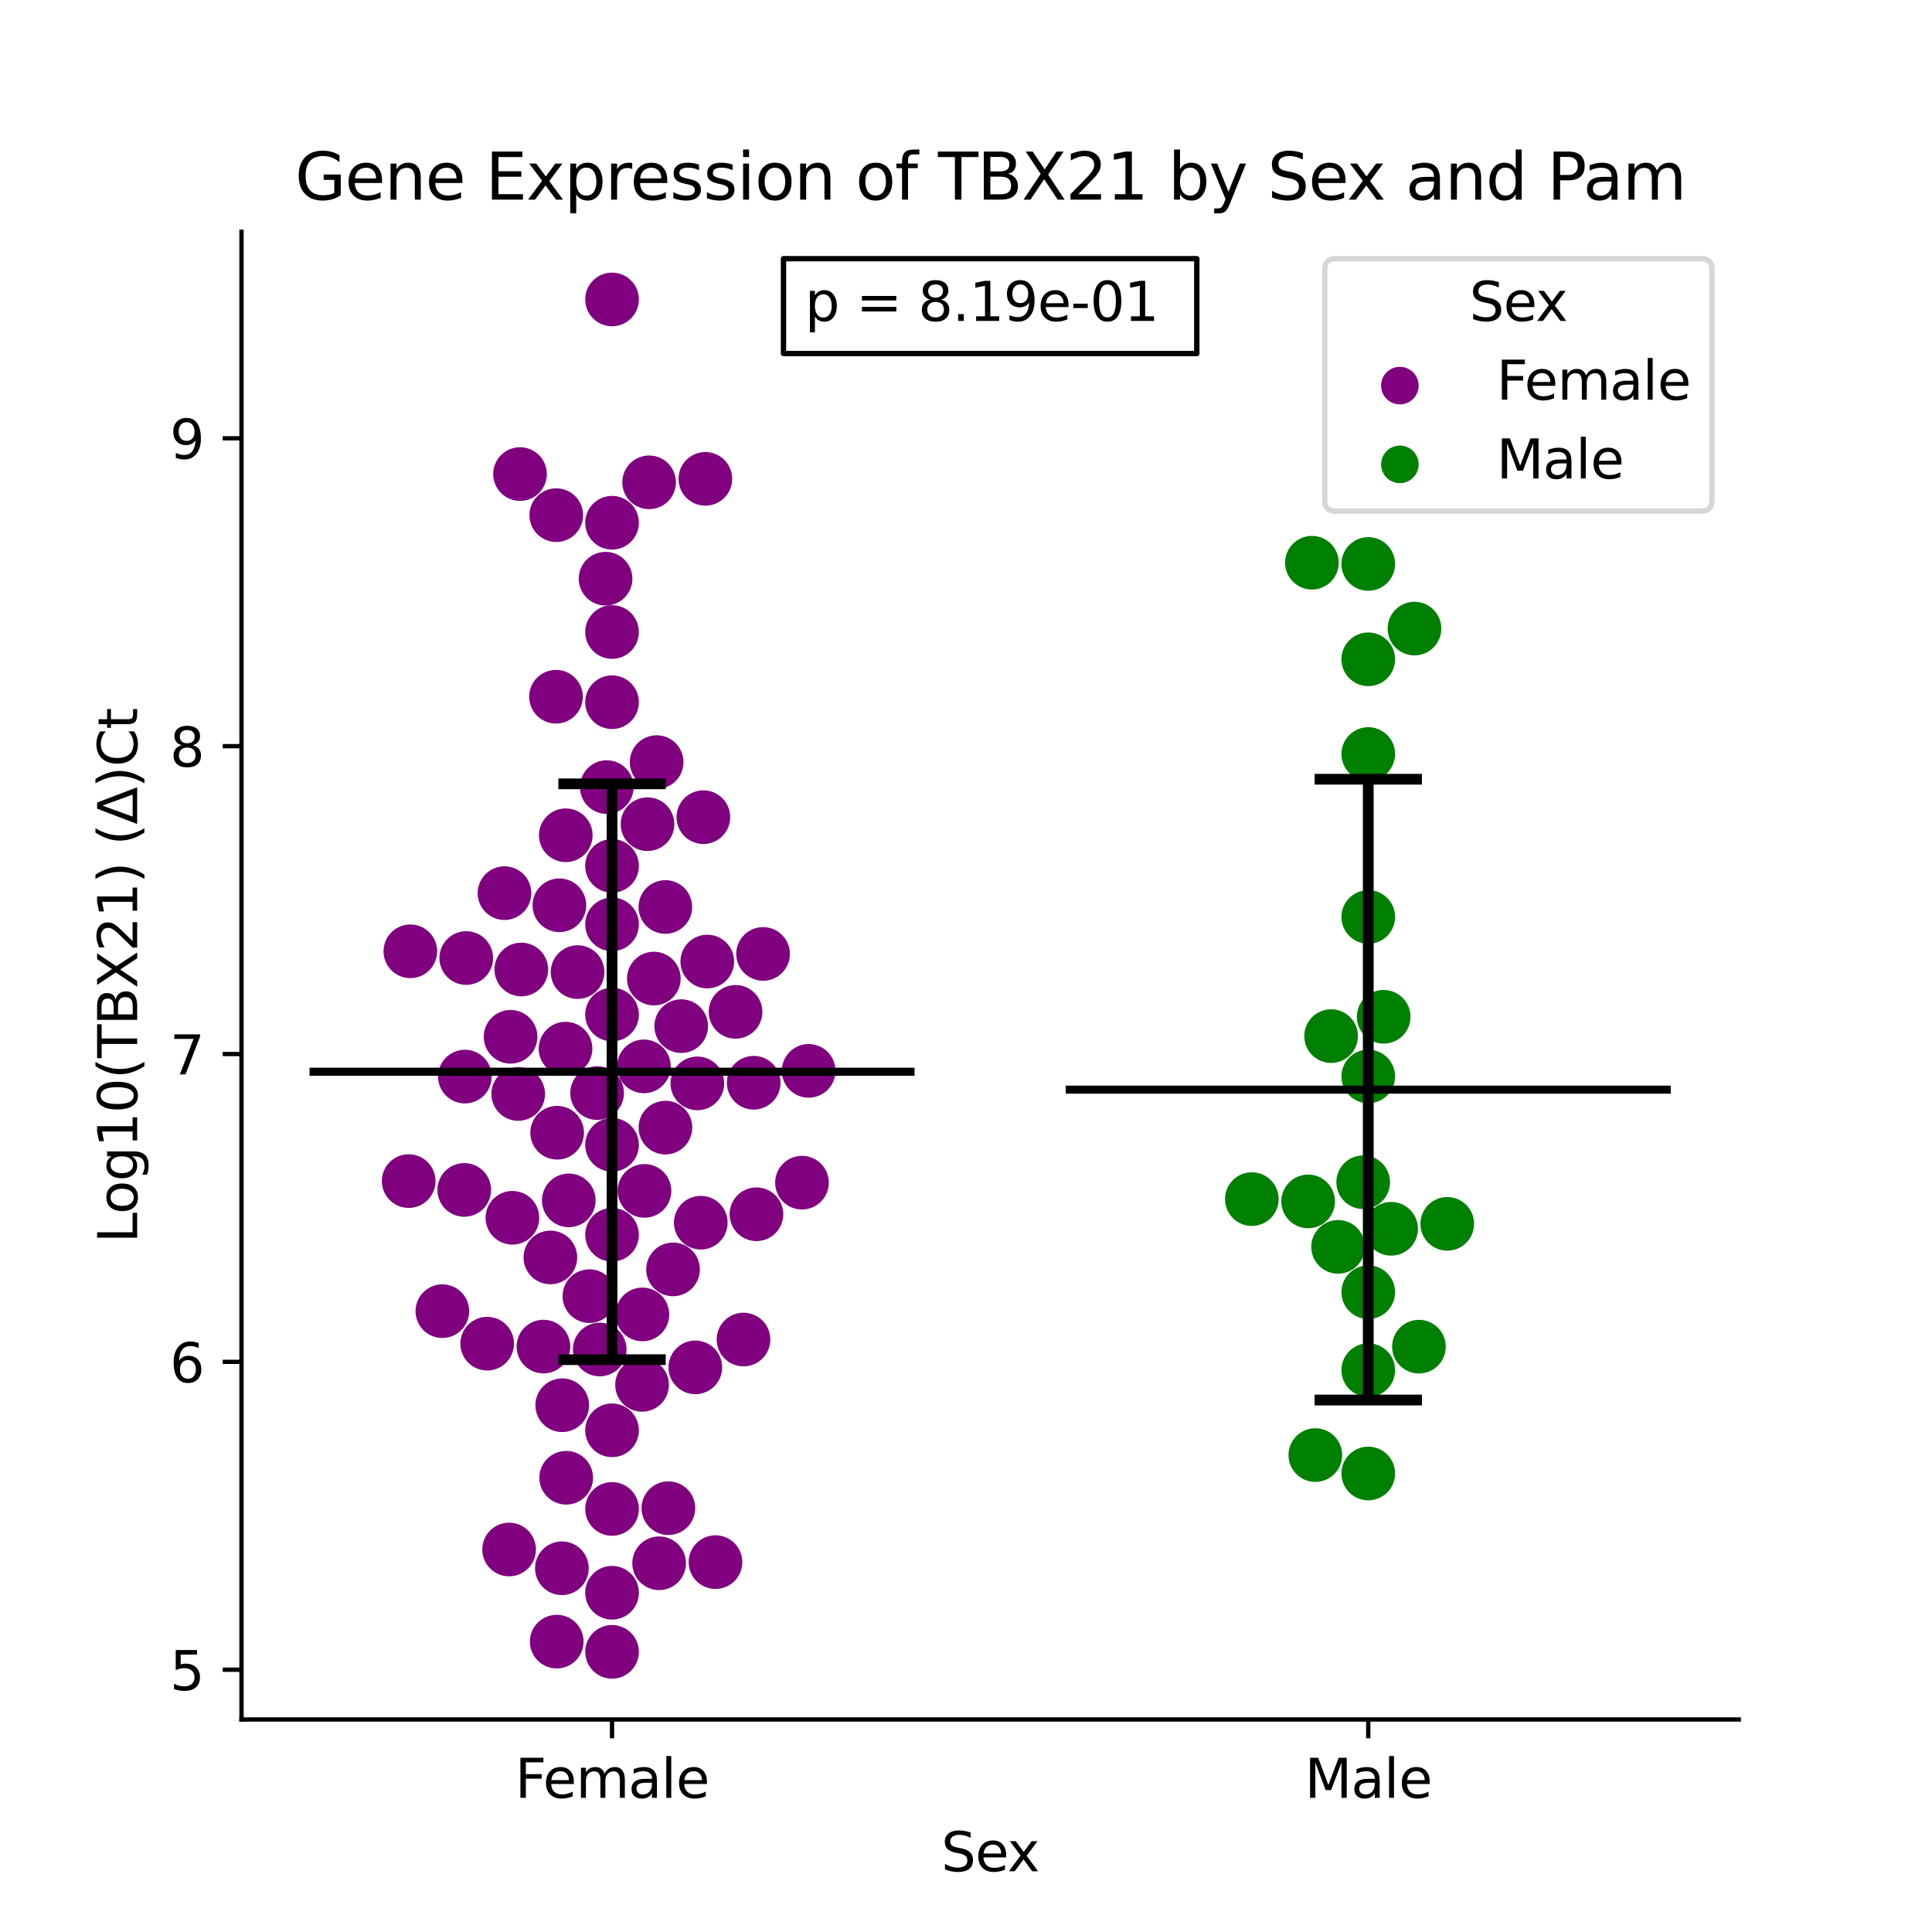 <?xml version="1.0" encoding="utf-8" standalone="no"?>
<!DOCTYPE svg PUBLIC "-//W3C//DTD SVG 1.1//EN"
  "http://www.w3.org/Graphics/SVG/1.1/DTD/svg11.dtd">
<svg xmlns:xlink="http://www.w3.org/1999/xlink" width="360pt" height="360pt" viewBox="0 0 360 360" xmlns="http://www.w3.org/2000/svg" version="1.1">
 <defs>
  <style type="text/css">*{stroke-linejoin: round; stroke-linecap: butt}</style>
 </defs>
 <g id="figure_1">
  <g id="patch_1">
   <path d="M 0 360 
L 360 360 
L 360 0 
L 0 0 
z
" style="fill: #ffffff"/>
  </g>
  <g id="axes_1">
   <g id="patch_2">
    <path d="M 45 320.4 
L 324 320.4 
L 324 43.2 
L 45 43.2 
z
" style="fill: #ffffff"/>
   </g>
   <g id="PathCollection_1">
    <defs>
     <path id="C0_0_3860189e0f" d="M 0 5 
C 1.326 5 2.598 4.473 3.536 3.536 
C 4.473 2.598 5 1.326 5 -0 
C 5 -1.326 4.473 -2.598 3.536 -3.536 
C 2.598 -4.473 1.326 -5 0 -5 
C -1.326 -5 -2.598 -4.473 -3.536 -3.536 
C -4.473 -2.598 -5 -1.326 -5 0 
C -5 1.326 -4.473 2.598 -3.536 3.536 
C -2.598 4.473 -1.326 5 0 5 
z
"/>
    </defs>
    <g clip-path="url(#p4eaa8b43b3)">
     <use xlink:href="#C0_0_3860189e0f" x="111.264" y="203.678" style="fill: #800080"/>
    </g>
    <g clip-path="url(#p4eaa8b43b3)">
     <use xlink:href="#C0_0_3860189e0f" x="103.651" y="95.993" style="fill: #800080"/>
    </g>
    <g clip-path="url(#p4eaa8b43b3)">
     <use xlink:href="#C0_0_3860189e0f" x="124.544" y="281.026" style="fill: #800080"/>
    </g>
    <g clip-path="url(#p4eaa8b43b3)">
     <use xlink:href="#C0_0_3860189e0f" x="123.98" y="169.004" style="fill: #800080"/>
    </g>
    <g clip-path="url(#p4eaa8b43b3)">
     <use xlink:href="#C0_0_3860189e0f" x="133.318" y="291.081" style="fill: #800080"/>
    </g>
    <g clip-path="url(#p4eaa8b43b3)">
     <use xlink:href="#C0_0_3860189e0f" x="76.149" y="220.078" style="fill: #800080"/>
    </g>
    <g clip-path="url(#p4eaa8b43b3)">
     <use xlink:href="#C0_0_3860189e0f" x="94.864" y="288.726" style="fill: #800080"/>
    </g>
    <g clip-path="url(#p4eaa8b43b3)">
     <use xlink:href="#C0_0_3860189e0f" x="111.748" y="251.456" style="fill: #800080"/>
    </g>
    <g clip-path="url(#p4eaa8b43b3)">
     <use xlink:href="#C0_0_3860189e0f" x="114.045" y="130.847" style="fill: #800080"/>
    </g>
    <g clip-path="url(#p4eaa8b43b3)">
     <use xlink:href="#C0_0_3860189e0f" x="102.553" y="234.306" style="fill: #800080"/>
    </g>
    <g clip-path="url(#p4eaa8b43b3)">
     <use xlink:href="#C0_0_3860189e0f" x="112.836" y="107.833" style="fill: #800080"/>
    </g>
    <g clip-path="url(#p4eaa8b43b3)">
     <use xlink:href="#C0_0_3860189e0f" x="120.652" y="153.576" style="fill: #800080"/>
    </g>
    <g clip-path="url(#p4eaa8b43b3)">
     <use xlink:href="#C0_0_3860189e0f" x="103.815" y="211.07" style="fill: #800080"/>
    </g>
    <g clip-path="url(#p4eaa8b43b3)">
     <use xlink:href="#C0_0_3860189e0f" x="104.701" y="292.224" style="fill: #800080"/>
    </g>
    <g clip-path="url(#p4eaa8b43b3)">
     <use xlink:href="#C0_0_3860189e0f" x="76.46" y="177.263" style="fill: #800080"/>
    </g>
    <g clip-path="url(#p4eaa8b43b3)">
     <use xlink:href="#C0_0_3860189e0f" x="114.045" y="189.048" style="fill: #800080"/>
    </g>
    <g clip-path="url(#p4eaa8b43b3)">
     <use xlink:href="#C0_0_3860189e0f" x="129.941" y="201.875" style="fill: #800080"/>
    </g>
    <g clip-path="url(#p4eaa8b43b3)">
     <use xlink:href="#C0_0_3860189e0f" x="123.991" y="210.115" style="fill: #800080"/>
    </g>
    <g clip-path="url(#p4eaa8b43b3)">
     <use xlink:href="#C0_0_3860189e0f" x="114.045" y="117.767" style="fill: #800080"/>
    </g>
    <g clip-path="url(#p4eaa8b43b3)">
     <use xlink:href="#C0_0_3860189e0f" x="95.137" y="193.19" style="fill: #800080"/>
    </g>
    <g clip-path="url(#p4eaa8b43b3)">
     <use xlink:href="#C0_0_3860189e0f" x="122.357" y="142.01" style="fill: #800080"/>
    </g>
    <g clip-path="url(#p4eaa8b43b3)">
     <use xlink:href="#C0_0_3860189e0f" x="150.68" y="199.542" style="fill: #800080"/>
    </g>
    <g clip-path="url(#p4eaa8b43b3)">
     <use xlink:href="#C0_0_3860189e0f" x="105.423" y="155.641" style="fill: #800080"/>
    </g>
    <g clip-path="url(#p4eaa8b43b3)">
     <use xlink:href="#C0_0_3860189e0f" x="86.623" y="200.607" style="fill: #800080"/>
    </g>
    <g clip-path="url(#p4eaa8b43b3)">
     <use xlink:href="#C0_0_3860189e0f" x="140.95" y="226.26" style="fill: #800080"/>
    </g>
    <g clip-path="url(#p4eaa8b43b3)">
     <use xlink:href="#C0_0_3860189e0f" x="97.136" y="180.651" style="fill: #800080"/>
    </g>
    <g clip-path="url(#p4eaa8b43b3)">
     <use xlink:href="#C0_0_3860189e0f" x="105.378" y="195.398" style="fill: #800080"/>
    </g>
    <g clip-path="url(#p4eaa8b43b3)">
     <use xlink:href="#C0_0_3860189e0f" x="121.834" y="182.342" style="fill: #800080"/>
    </g>
    <g clip-path="url(#p4eaa8b43b3)">
     <use xlink:href="#C0_0_3860189e0f" x="131.432" y="89.228" style="fill: #800080"/>
    </g>
    <g clip-path="url(#p4eaa8b43b3)">
     <use xlink:href="#C0_0_3860189e0f" x="114.045" y="97.406" style="fill: #800080"/>
    </g>
    <g clip-path="url(#p4eaa8b43b3)">
     <use xlink:href="#C0_0_3860189e0f" x="86.877" y="178.518" style="fill: #800080"/>
    </g>
    <g clip-path="url(#p4eaa8b43b3)">
     <use xlink:href="#C0_0_3860189e0f" x="96.897" y="88.336" style="fill: #800080"/>
    </g>
    <g clip-path="url(#p4eaa8b43b3)">
     <use xlink:href="#C0_0_3860189e0f" x="126.934" y="191.206" style="fill: #800080"/>
    </g>
    <g clip-path="url(#p4eaa8b43b3)">
     <use xlink:href="#C0_0_3860189e0f" x="137.056" y="188.548" style="fill: #800080"/>
    </g>
    <g clip-path="url(#p4eaa8b43b3)">
     <use xlink:href="#C0_0_3860189e0f" x="113.063" y="146.664" style="fill: #800080"/>
    </g>
    <g clip-path="url(#p4eaa8b43b3)">
     <use xlink:href="#C0_0_3860189e0f" x="114.045" y="55.8" style="fill: #800080"/>
    </g>
    <g clip-path="url(#p4eaa8b43b3)">
     <use xlink:href="#C0_0_3860189e0f" x="114.045" y="161.348" style="fill: #800080"/>
    </g>
    <g clip-path="url(#p4eaa8b43b3)">
     <use xlink:href="#C0_0_3860189e0f" x="103.6" y="129.826" style="fill: #800080"/>
    </g>
    <g clip-path="url(#p4eaa8b43b3)">
     <use xlink:href="#C0_0_3860189e0f" x="129.563" y="254.789" style="fill: #800080"/>
    </g>
    <g clip-path="url(#p4eaa8b43b3)">
     <use xlink:href="#C0_0_3860189e0f" x="120.089" y="221.904" style="fill: #800080"/>
    </g>
    <g clip-path="url(#p4eaa8b43b3)">
     <use xlink:href="#C0_0_3860189e0f" x="101.263" y="250.918" style="fill: #800080"/>
    </g>
    <g clip-path="url(#p4eaa8b43b3)">
     <use xlink:href="#C0_0_3860189e0f" x="140.44" y="201.753" style="fill: #800080"/>
    </g>
    <g clip-path="url(#p4eaa8b43b3)">
     <use xlink:href="#C0_0_3860189e0f" x="114.045" y="230.082" style="fill: #800080"/>
    </g>
    <g clip-path="url(#p4eaa8b43b3)">
     <use xlink:href="#C0_0_3860189e0f" x="104.231" y="168.686" style="fill: #800080"/>
    </g>
    <g clip-path="url(#p4eaa8b43b3)">
     <use xlink:href="#C0_0_3860189e0f" x="96.558" y="203.843" style="fill: #800080"/>
    </g>
    <g clip-path="url(#p4eaa8b43b3)">
     <use xlink:href="#C0_0_3860189e0f" x="114.045" y="213.321" style="fill: #800080"/>
    </g>
    <g clip-path="url(#p4eaa8b43b3)">
     <use xlink:href="#C0_0_3860189e0f" x="109.828" y="241.517" style="fill: #800080"/>
    </g>
    <g clip-path="url(#p4eaa8b43b3)">
     <use xlink:href="#C0_0_3860189e0f" x="131.792" y="179.17" style="fill: #800080"/>
    </g>
    <g clip-path="url(#p4eaa8b43b3)">
     <use xlink:href="#C0_0_3860189e0f" x="120.954" y="89.875" style="fill: #800080"/>
    </g>
    <g clip-path="url(#p4eaa8b43b3)">
     <use xlink:href="#C0_0_3860189e0f" x="142.186" y="177.754" style="fill: #800080"/>
    </g>
    <g clip-path="url(#p4eaa8b43b3)">
     <use xlink:href="#C0_0_3860189e0f" x="138.54" y="249.602" style="fill: #800080"/>
    </g>
    <g clip-path="url(#p4eaa8b43b3)">
     <use xlink:href="#C0_0_3860189e0f" x="86.506" y="221.723" style="fill: #800080"/>
    </g>
    <g clip-path="url(#p4eaa8b43b3)">
     <use xlink:href="#C0_0_3860189e0f" x="114.045" y="172.24" style="fill: #800080"/>
    </g>
    <g clip-path="url(#p4eaa8b43b3)">
     <use xlink:href="#C0_0_3860189e0f" x="125.41" y="236.533" style="fill: #800080"/>
    </g>
    <g clip-path="url(#p4eaa8b43b3)">
     <use xlink:href="#C0_0_3860189e0f" x="131.062" y="152.27" style="fill: #800080"/>
    </g>
    <g clip-path="url(#p4eaa8b43b3)">
     <use xlink:href="#C0_0_3860189e0f" x="119.984" y="198.702" style="fill: #800080"/>
    </g>
    <g clip-path="url(#p4eaa8b43b3)">
     <use xlink:href="#C0_0_3860189e0f" x="107.623" y="181.137" style="fill: #800080"/>
    </g>
    <g clip-path="url(#p4eaa8b43b3)">
     <use xlink:href="#C0_0_3860189e0f" x="90.779" y="250.374" style="fill: #800080"/>
    </g>
    <g clip-path="url(#p4eaa8b43b3)">
     <use xlink:href="#C0_0_3860189e0f" x="122.82" y="291.292" style="fill: #800080"/>
    </g>
    <g clip-path="url(#p4eaa8b43b3)">
     <use xlink:href="#C0_0_3860189e0f" x="105.986" y="223.672" style="fill: #800080"/>
    </g>
    <g clip-path="url(#p4eaa8b43b3)">
     <use xlink:href="#C0_0_3860189e0f" x="82.424" y="244.317" style="fill: #800080"/>
    </g>
    <g clip-path="url(#p4eaa8b43b3)">
     <use xlink:href="#C0_0_3860189e0f" x="114.045" y="266.517" style="fill: #800080"/>
    </g>
    <g clip-path="url(#p4eaa8b43b3)">
     <use xlink:href="#C0_0_3860189e0f" x="119.638" y="258.053" style="fill: #800080"/>
    </g>
    <g clip-path="url(#p4eaa8b43b3)">
     <use xlink:href="#C0_0_3860189e0f" x="104.763" y="261.843" style="fill: #800080"/>
    </g>
    <g clip-path="url(#p4eaa8b43b3)">
     <use xlink:href="#C0_0_3860189e0f" x="94.003" y="166.426" style="fill: #800080"/>
    </g>
    <g clip-path="url(#p4eaa8b43b3)">
     <use xlink:href="#C0_0_3860189e0f" x="95.477" y="226.918" style="fill: #800080"/>
    </g>
    <g clip-path="url(#p4eaa8b43b3)">
     <use xlink:href="#C0_0_3860189e0f" x="119.7" y="244.925" style="fill: #800080"/>
    </g>
    <g clip-path="url(#p4eaa8b43b3)">
     <use xlink:href="#C0_0_3860189e0f" x="130.58" y="227.83" style="fill: #800080"/>
    </g>
    <g clip-path="url(#p4eaa8b43b3)">
     <use xlink:href="#C0_0_3860189e0f" x="103.738" y="305.893" style="fill: #800080"/>
    </g>
    <g clip-path="url(#p4eaa8b43b3)">
     <use xlink:href="#C0_0_3860189e0f" x="114.045" y="296.784" style="fill: #800080"/>
    </g>
    <g clip-path="url(#p4eaa8b43b3)">
     <use xlink:href="#C0_0_3860189e0f" x="105.502" y="275.357" style="fill: #800080"/>
    </g>
    <g clip-path="url(#p4eaa8b43b3)">
     <use xlink:href="#C0_0_3860189e0f" x="149.438" y="220.373" style="fill: #800080"/>
    </g>
    <g clip-path="url(#p4eaa8b43b3)">
     <use xlink:href="#C0_0_3860189e0f" x="114.045" y="307.8" style="fill: #800080"/>
    </g>
    <g clip-path="url(#p4eaa8b43b3)">
     <use xlink:href="#C0_0_3860189e0f" x="114.045" y="281.17" style="fill: #800080"/>
    </g>
   </g>
   <g id="PathCollection_2">
    <defs>
     <path id="C1_0_59e4974686" d="M 0 5 
C 1.326 5 2.598 4.473 3.536 3.536 
C 4.473 2.598 5 1.326 5 -0 
C 5 -1.326 4.473 -2.598 3.536 -3.536 
C 2.598 -4.473 1.326 -5 0 -5 
C -1.326 -5 -2.598 -4.473 -3.536 -3.536 
C -4.473 -2.598 -5 -1.326 -5 0 
C -5 1.326 -4.473 2.598 -3.536 3.536 
C -2.598 4.473 -1.326 5 0 5 
z
"/>
    </defs>
    <g clip-path="url(#p4eaa8b43b3)">
     <use xlink:href="#C1_0_59e4974686" x="245.092" y="271.133" style="fill: #008000"/>
    </g>
    <g clip-path="url(#p4eaa8b43b3)">
     <use xlink:href="#C1_0_59e4974686" x="259.219" y="228.969" style="fill: #008000"/>
    </g>
    <g clip-path="url(#p4eaa8b43b3)">
     <use xlink:href="#C1_0_59e4974686" x="248.029" y="193.065" style="fill: #008000"/>
    </g>
    <g clip-path="url(#p4eaa8b43b3)">
     <use xlink:href="#C1_0_59e4974686" x="269.674" y="228.046" style="fill: #008000"/>
    </g>
    <g clip-path="url(#p4eaa8b43b3)">
     <use xlink:href="#C1_0_59e4974686" x="243.751" y="223.866" style="fill: #008000"/>
    </g>
    <g clip-path="url(#p4eaa8b43b3)">
     <use xlink:href="#C1_0_59e4974686" x="254.955" y="140.5" style="fill: #008000"/>
    </g>
    <g clip-path="url(#p4eaa8b43b3)">
     <use xlink:href="#C1_0_59e4974686" x="254.955" y="170.862" style="fill: #008000"/>
    </g>
    <g clip-path="url(#p4eaa8b43b3)">
     <use xlink:href="#C1_0_59e4974686" x="249.332" y="232.337" style="fill: #008000"/>
    </g>
    <g clip-path="url(#p4eaa8b43b3)">
     <use xlink:href="#C1_0_59e4974686" x="257.826" y="189.465" style="fill: #008000"/>
    </g>
    <g clip-path="url(#p4eaa8b43b3)">
     <use xlink:href="#C1_0_59e4974686" x="233.261" y="223.439" style="fill: #008000"/>
    </g>
    <g clip-path="url(#p4eaa8b43b3)">
     <use xlink:href="#C1_0_59e4974686" x="244.457" y="104.855" style="fill: #008000"/>
    </g>
    <g clip-path="url(#p4eaa8b43b3)">
     <use xlink:href="#C1_0_59e4974686" x="254.955" y="200.581" style="fill: #008000"/>
    </g>
    <g clip-path="url(#p4eaa8b43b3)">
     <use xlink:href="#C1_0_59e4974686" x="263.566" y="117.129" style="fill: #008000"/>
    </g>
    <g clip-path="url(#p4eaa8b43b3)">
     <use xlink:href="#C1_0_59e4974686" x="254.955" y="122.851" style="fill: #008000"/>
    </g>
    <g clip-path="url(#p4eaa8b43b3)">
     <use xlink:href="#C1_0_59e4974686" x="254.01" y="220.287" style="fill: #008000"/>
    </g>
    <g clip-path="url(#p4eaa8b43b3)">
     <use xlink:href="#C1_0_59e4974686" x="254.955" y="240.782" style="fill: #008000"/>
    </g>
    <g clip-path="url(#p4eaa8b43b3)">
     <use xlink:href="#C1_0_59e4974686" x="254.955" y="255.305" style="fill: #008000"/>
    </g>
    <g clip-path="url(#p4eaa8b43b3)">
     <use xlink:href="#C1_0_59e4974686" x="264.398" y="250.933" style="fill: #008000"/>
    </g>
    <g clip-path="url(#p4eaa8b43b3)">
     <use xlink:href="#C1_0_59e4974686" x="254.955" y="274.565" style="fill: #008000"/>
    </g>
    <g clip-path="url(#p4eaa8b43b3)">
     <use xlink:href="#C1_0_59e4974686" x="254.955" y="105.088" style="fill: #008000"/>
    </g>
   </g>
   <g id="PathCollection_3"/>
   <g id="PathCollection_4"/>
   <g id="matplotlib.axis_1">
    <g id="xtick_1">
     <g id="line2d_1">
      <defs>
       <path id="macb10339b8" d="M 0 0 
L 0 3.5 
" style="stroke: #000000; stroke-width: 0.8"/>
      </defs>
      <g>
       <use xlink:href="#macb10339b8" x="114.045" y="320.4" style="stroke: #000000; stroke-width: 0.8"/>
      </g>
     </g>
     <g id="text_1">
      <!-- Female -->
      <g transform="translate(95.968 334.998) scale(0.1 -0.1)">
       <defs>
        <path id="DejaVuSans-46" d="M 628 4666 
L 3309 4666 
L 3309 4134 
L 1259 4134 
L 1259 2759 
L 3109 2759 
L 3109 2228 
L 1259 2228 
L 1259 0 
L 628 0 
L 628 4666 
z
" transform="scale(0.016)"/>
        <path id="DejaVuSans-65" d="M 3597 1894 
L 3597 1613 
L 953 1613 
Q 991 1019 1311 708 
Q 1631 397 2203 397 
Q 2534 397 2845 478 
Q 3156 559 3463 722 
L 3463 178 
Q 3153 47 2828 -22 
Q 2503 -91 2169 -91 
Q 1331 -91 842 396 
Q 353 884 353 1716 
Q 353 2575 817 3079 
Q 1281 3584 2069 3584 
Q 2775 3584 3186 3129 
Q 3597 2675 3597 1894 
z
M 3022 2063 
Q 3016 2534 2758 2815 
Q 2500 3097 2075 3097 
Q 1594 3097 1305 2825 
Q 1016 2553 972 2059 
L 3022 2063 
z
" transform="scale(0.016)"/>
        <path id="DejaVuSans-6d" d="M 3328 2828 
Q 3544 3216 3844 3400 
Q 4144 3584 4550 3584 
Q 5097 3584 5394 3201 
Q 5691 2819 5691 2113 
L 5691 0 
L 5113 0 
L 5113 2094 
Q 5113 2597 4934 2840 
Q 4756 3084 4391 3084 
Q 3944 3084 3684 2787 
Q 3425 2491 3425 1978 
L 3425 0 
L 2847 0 
L 2847 2094 
Q 2847 2600 2669 2842 
Q 2491 3084 2119 3084 
Q 1678 3084 1418 2786 
Q 1159 2488 1159 1978 
L 1159 0 
L 581 0 
L 581 3500 
L 1159 3500 
L 1159 2956 
Q 1356 3278 1631 3431 
Q 1906 3584 2284 3584 
Q 2666 3584 2933 3390 
Q 3200 3197 3328 2828 
z
" transform="scale(0.016)"/>
        <path id="DejaVuSans-61" d="M 2194 1759 
Q 1497 1759 1228 1600 
Q 959 1441 959 1056 
Q 959 750 1161 570 
Q 1363 391 1709 391 
Q 2188 391 2477 730 
Q 2766 1069 2766 1631 
L 2766 1759 
L 2194 1759 
z
M 3341 1997 
L 3341 0 
L 2766 0 
L 2766 531 
Q 2569 213 2275 61 
Q 1981 -91 1556 -91 
Q 1019 -91 701 211 
Q 384 513 384 1019 
Q 384 1609 779 1909 
Q 1175 2209 1959 2209 
L 2766 2209 
L 2766 2266 
Q 2766 2663 2505 2880 
Q 2244 3097 1772 3097 
Q 1472 3097 1187 3025 
Q 903 2953 641 2809 
L 641 3341 
Q 956 3463 1253 3523 
Q 1550 3584 1831 3584 
Q 2591 3584 2966 3190 
Q 3341 2797 3341 1997 
z
" transform="scale(0.016)"/>
        <path id="DejaVuSans-6c" d="M 603 4863 
L 1178 4863 
L 1178 0 
L 603 0 
L 603 4863 
z
" transform="scale(0.016)"/>
       </defs>
       <use xlink:href="#DejaVuSans-46"/>
       <use xlink:href="#DejaVuSans-65" x="52.02"/>
       <use xlink:href="#DejaVuSans-6d" x="113.543"/>
       <use xlink:href="#DejaVuSans-61" x="210.955"/>
       <use xlink:href="#DejaVuSans-6c" x="272.234"/>
       <use xlink:href="#DejaVuSans-65" x="300.018"/>
      </g>
     </g>
    </g>
    <g id="xtick_2">
     <g id="line2d_2">
      <g>
       <use xlink:href="#macb10339b8" x="254.955" y="320.4" style="stroke: #000000; stroke-width: 0.8"/>
      </g>
     </g>
     <g id="text_2">
      <!-- Male -->
      <g transform="translate(243.111 334.998) scale(0.1 -0.1)">
       <defs>
        <path id="DejaVuSans-4d" d="M 628 4666 
L 1569 4666 
L 2759 1491 
L 3956 4666 
L 4897 4666 
L 4897 0 
L 4281 0 
L 4281 4097 
L 3078 897 
L 2444 897 
L 1241 4097 
L 1241 0 
L 628 0 
L 628 4666 
z
" transform="scale(0.016)"/>
       </defs>
       <use xlink:href="#DejaVuSans-4d"/>
       <use xlink:href="#DejaVuSans-61" x="86.279"/>
       <use xlink:href="#DejaVuSans-6c" x="147.559"/>
       <use xlink:href="#DejaVuSans-65" x="175.342"/>
      </g>
     </g>
    </g>
    <g id="text_3">
     <!-- Sex -->
     <g transform="translate(175.377 348.677) scale(0.1 -0.1)">
      <defs>
       <path id="DejaVuSans-53" d="M 3425 4513 
L 3425 3897 
Q 3066 4069 2747 4153 
Q 2428 4238 2131 4238 
Q 1616 4238 1336 4038 
Q 1056 3838 1056 3469 
Q 1056 3159 1242 3001 
Q 1428 2844 1947 2747 
L 2328 2669 
Q 3034 2534 3370 2195 
Q 3706 1856 3706 1288 
Q 3706 609 3251 259 
Q 2797 -91 1919 -91 
Q 1588 -91 1214 -16 
Q 841 59 441 206 
L 441 856 
Q 825 641 1194 531 
Q 1563 422 1919 422 
Q 2459 422 2753 634 
Q 3047 847 3047 1241 
Q 3047 1584 2836 1778 
Q 2625 1972 2144 2069 
L 1759 2144 
Q 1053 2284 737 2584 
Q 422 2884 422 3419 
Q 422 4038 858 4394 
Q 1294 4750 2059 4750 
Q 2388 4750 2728 4690 
Q 3069 4631 3425 4513 
z
" transform="scale(0.016)"/>
       <path id="DejaVuSans-78" d="M 3513 3500 
L 2247 1797 
L 3578 0 
L 2900 0 
L 1881 1375 
L 863 0 
L 184 0 
L 1544 1831 
L 300 3500 
L 978 3500 
L 1906 2253 
L 2834 3500 
L 3513 3500 
z
" transform="scale(0.016)"/>
      </defs>
      <use xlink:href="#DejaVuSans-53"/>
      <use xlink:href="#DejaVuSans-65" x="63.477"/>
      <use xlink:href="#DejaVuSans-78" x="123.25"/>
     </g>
    </g>
   </g>
   <g id="matplotlib.axis_2">
    <g id="ytick_1">
     <g id="line2d_3">
      <defs>
       <path id="m4dd404e678" d="M 0 0 
L -3.5 0 
" style="stroke: #000000; stroke-width: 0.8"/>
      </defs>
      <g>
       <use xlink:href="#m4dd404e678" x="45" y="311.128" style="stroke: #000000; stroke-width: 0.8"/>
      </g>
     </g>
     <g id="text_4">
      <!-- 5 -->
      <g transform="translate(31.637 314.927) scale(0.1 -0.1)">
       <defs>
        <path id="DejaVuSans-35" d="M 691 4666 
L 3169 4666 
L 3169 4134 
L 1269 4134 
L 1269 2991 
Q 1406 3038 1543 3061 
Q 1681 3084 1819 3084 
Q 2600 3084 3056 2656 
Q 3513 2228 3513 1497 
Q 3513 744 3044 326 
Q 2575 -91 1722 -91 
Q 1428 -91 1123 -41 
Q 819 9 494 109 
L 494 744 
Q 775 591 1075 516 
Q 1375 441 1709 441 
Q 2250 441 2565 725 
Q 2881 1009 2881 1497 
Q 2881 1984 2565 2268 
Q 2250 2553 1709 2553 
Q 1456 2553 1204 2497 
Q 953 2441 691 2322 
L 691 4666 
z
" transform="scale(0.016)"/>
       </defs>
       <use xlink:href="#DejaVuSans-35"/>
      </g>
     </g>
    </g>
    <g id="ytick_2">
     <g id="line2d_4">
      <g>
       <use xlink:href="#m4dd404e678" x="45" y="253.764" style="stroke: #000000; stroke-width: 0.8"/>
      </g>
     </g>
     <g id="text_5">
      <!-- 6 -->
      <g transform="translate(31.637 257.564) scale(0.1 -0.1)">
       <defs>
        <path id="DejaVuSans-36" d="M 2113 2584 
Q 1688 2584 1439 2293 
Q 1191 2003 1191 1497 
Q 1191 994 1439 701 
Q 1688 409 2113 409 
Q 2538 409 2786 701 
Q 3034 994 3034 1497 
Q 3034 2003 2786 2293 
Q 2538 2584 2113 2584 
z
M 3366 4563 
L 3366 3988 
Q 3128 4100 2886 4159 
Q 2644 4219 2406 4219 
Q 1781 4219 1451 3797 
Q 1122 3375 1075 2522 
Q 1259 2794 1537 2939 
Q 1816 3084 2150 3084 
Q 2853 3084 3261 2657 
Q 3669 2231 3669 1497 
Q 3669 778 3244 343 
Q 2819 -91 2113 -91 
Q 1303 -91 875 529 
Q 447 1150 447 2328 
Q 447 3434 972 4092 
Q 1497 4750 2381 4750 
Q 2619 4750 2861 4703 
Q 3103 4656 3366 4563 
z
" transform="scale(0.016)"/>
       </defs>
       <use xlink:href="#DejaVuSans-36"/>
      </g>
     </g>
    </g>
    <g id="ytick_3">
     <g id="line2d_5">
      <g>
       <use xlink:href="#m4dd404e678" x="45" y="196.401" style="stroke: #000000; stroke-width: 0.8"/>
      </g>
     </g>
     <g id="text_6">
      <!-- 7 -->
      <g transform="translate(31.637 200.2) scale(0.1 -0.1)">
       <defs>
        <path id="DejaVuSans-37" d="M 525 4666 
L 3525 4666 
L 3525 4397 
L 1831 0 
L 1172 0 
L 2766 4134 
L 525 4134 
L 525 4666 
z
" transform="scale(0.016)"/>
       </defs>
       <use xlink:href="#DejaVuSans-37"/>
      </g>
     </g>
    </g>
    <g id="ytick_4">
     <g id="line2d_6">
      <g>
       <use xlink:href="#m4dd404e678" x="45" y="139.037" style="stroke: #000000; stroke-width: 0.8"/>
      </g>
     </g>
     <g id="text_7">
      <!-- 8 -->
      <g transform="translate(31.637 142.836) scale(0.1 -0.1)">
       <defs>
        <path id="DejaVuSans-38" d="M 2034 2216 
Q 1584 2216 1326 1975 
Q 1069 1734 1069 1313 
Q 1069 891 1326 650 
Q 1584 409 2034 409 
Q 2484 409 2743 651 
Q 3003 894 3003 1313 
Q 3003 1734 2745 1975 
Q 2488 2216 2034 2216 
z
M 1403 2484 
Q 997 2584 770 2862 
Q 544 3141 544 3541 
Q 544 4100 942 4425 
Q 1341 4750 2034 4750 
Q 2731 4750 3128 4425 
Q 3525 4100 3525 3541 
Q 3525 3141 3298 2862 
Q 3072 2584 2669 2484 
Q 3125 2378 3379 2068 
Q 3634 1759 3634 1313 
Q 3634 634 3220 271 
Q 2806 -91 2034 -91 
Q 1263 -91 848 271 
Q 434 634 434 1313 
Q 434 1759 690 2068 
Q 947 2378 1403 2484 
z
M 1172 3481 
Q 1172 3119 1398 2916 
Q 1625 2713 2034 2713 
Q 2441 2713 2670 2916 
Q 2900 3119 2900 3481 
Q 2900 3844 2670 4047 
Q 2441 4250 2034 4250 
Q 1625 4250 1398 4047 
Q 1172 3844 1172 3481 
z
" transform="scale(0.016)"/>
       </defs>
       <use xlink:href="#DejaVuSans-38"/>
      </g>
     </g>
    </g>
    <g id="ytick_5">
     <g id="line2d_7">
      <g>
       <use xlink:href="#m4dd404e678" x="45" y="81.673" style="stroke: #000000; stroke-width: 0.8"/>
      </g>
     </g>
     <g id="text_8">
      <!-- 9 -->
      <g transform="translate(31.637 85.473) scale(0.1 -0.1)">
       <defs>
        <path id="DejaVuSans-39" d="M 703 97 
L 703 672 
Q 941 559 1184 500 
Q 1428 441 1663 441 
Q 2288 441 2617 861 
Q 2947 1281 2994 2138 
Q 2813 1869 2534 1725 
Q 2256 1581 1919 1581 
Q 1219 1581 811 2004 
Q 403 2428 403 3163 
Q 403 3881 828 4315 
Q 1253 4750 1959 4750 
Q 2769 4750 3195 4129 
Q 3622 3509 3622 2328 
Q 3622 1225 3098 567 
Q 2575 -91 1691 -91 
Q 1453 -91 1209 -44 
Q 966 3 703 97 
z
M 1959 2075 
Q 2384 2075 2632 2365 
Q 2881 2656 2881 3163 
Q 2881 3666 2632 3958 
Q 2384 4250 1959 4250 
Q 1534 4250 1286 3958 
Q 1038 3666 1038 3163 
Q 1038 2656 1286 2365 
Q 1534 2075 1959 2075 
z
" transform="scale(0.016)"/>
       </defs>
       <use xlink:href="#DejaVuSans-39"/>
      </g>
     </g>
    </g>
    <g id="text_9">
     <!-- Log10(TBX21) (Δ)Ct -->
     <g transform="translate(25.558 231.63) rotate(-90) scale(0.1 -0.1)">
      <defs>
       <path id="DejaVuSans-4c" d="M 628 4666 
L 1259 4666 
L 1259 531 
L 3531 531 
L 3531 0 
L 628 0 
L 628 4666 
z
" transform="scale(0.016)"/>
       <path id="DejaVuSans-6f" d="M 1959 3097 
Q 1497 3097 1228 2736 
Q 959 2375 959 1747 
Q 959 1119 1226 758 
Q 1494 397 1959 397 
Q 2419 397 2687 759 
Q 2956 1122 2956 1747 
Q 2956 2369 2687 2733 
Q 2419 3097 1959 3097 
z
M 1959 3584 
Q 2709 3584 3137 3096 
Q 3566 2609 3566 1747 
Q 3566 888 3137 398 
Q 2709 -91 1959 -91 
Q 1206 -91 779 398 
Q 353 888 353 1747 
Q 353 2609 779 3096 
Q 1206 3584 1959 3584 
z
" transform="scale(0.016)"/>
       <path id="DejaVuSans-67" d="M 2906 1791 
Q 2906 2416 2648 2759 
Q 2391 3103 1925 3103 
Q 1463 3103 1205 2759 
Q 947 2416 947 1791 
Q 947 1169 1205 825 
Q 1463 481 1925 481 
Q 2391 481 2648 825 
Q 2906 1169 2906 1791 
z
M 3481 434 
Q 3481 -459 3084 -895 
Q 2688 -1331 1869 -1331 
Q 1566 -1331 1297 -1286 
Q 1028 -1241 775 -1147 
L 775 -588 
Q 1028 -725 1275 -790 
Q 1522 -856 1778 -856 
Q 2344 -856 2625 -561 
Q 2906 -266 2906 331 
L 2906 616 
Q 2728 306 2450 153 
Q 2172 0 1784 0 
Q 1141 0 747 490 
Q 353 981 353 1791 
Q 353 2603 747 3093 
Q 1141 3584 1784 3584 
Q 2172 3584 2450 3431 
Q 2728 3278 2906 2969 
L 2906 3500 
L 3481 3500 
L 3481 434 
z
" transform="scale(0.016)"/>
       <path id="DejaVuSans-31" d="M 794 531 
L 1825 531 
L 1825 4091 
L 703 3866 
L 703 4441 
L 1819 4666 
L 2450 4666 
L 2450 531 
L 3481 531 
L 3481 0 
L 794 0 
L 794 531 
z
" transform="scale(0.016)"/>
       <path id="DejaVuSans-30" d="M 2034 4250 
Q 1547 4250 1301 3770 
Q 1056 3291 1056 2328 
Q 1056 1369 1301 889 
Q 1547 409 2034 409 
Q 2525 409 2770 889 
Q 3016 1369 3016 2328 
Q 3016 3291 2770 3770 
Q 2525 4250 2034 4250 
z
M 2034 4750 
Q 2819 4750 3233 4129 
Q 3647 3509 3647 2328 
Q 3647 1150 3233 529 
Q 2819 -91 2034 -91 
Q 1250 -91 836 529 
Q 422 1150 422 2328 
Q 422 3509 836 4129 
Q 1250 4750 2034 4750 
z
" transform="scale(0.016)"/>
       <path id="DejaVuSans-28" d="M 1984 4856 
Q 1566 4138 1362 3434 
Q 1159 2731 1159 2009 
Q 1159 1288 1364 580 
Q 1569 -128 1984 -844 
L 1484 -844 
Q 1016 -109 783 600 
Q 550 1309 550 2009 
Q 550 2706 781 3412 
Q 1013 4119 1484 4856 
L 1984 4856 
z
" transform="scale(0.016)"/>
       <path id="DejaVuSans-54" d="M -19 4666 
L 3928 4666 
L 3928 4134 
L 2272 4134 
L 2272 0 
L 1638 0 
L 1638 4134 
L -19 4134 
L -19 4666 
z
" transform="scale(0.016)"/>
       <path id="DejaVuSans-42" d="M 1259 2228 
L 1259 519 
L 2272 519 
Q 2781 519 3026 730 
Q 3272 941 3272 1375 
Q 3272 1813 3026 2020 
Q 2781 2228 2272 2228 
L 1259 2228 
z
M 1259 4147 
L 1259 2741 
L 2194 2741 
Q 2656 2741 2882 2914 
Q 3109 3088 3109 3444 
Q 3109 3797 2882 3972 
Q 2656 4147 2194 4147 
L 1259 4147 
z
M 628 4666 
L 2241 4666 
Q 2963 4666 3353 4366 
Q 3744 4066 3744 3513 
Q 3744 3084 3544 2831 
Q 3344 2578 2956 2516 
Q 3422 2416 3680 2098 
Q 3938 1781 3938 1306 
Q 3938 681 3513 340 
Q 3088 0 2303 0 
L 628 0 
L 628 4666 
z
" transform="scale(0.016)"/>
       <path id="DejaVuSans-58" d="M 403 4666 
L 1081 4666 
L 2241 2931 
L 3406 4666 
L 4084 4666 
L 2584 2425 
L 4184 0 
L 3506 0 
L 2194 1984 
L 872 0 
L 191 0 
L 1856 2491 
L 403 4666 
z
" transform="scale(0.016)"/>
       <path id="DejaVuSans-32" d="M 1228 531 
L 3431 531 
L 3431 0 
L 469 0 
L 469 531 
Q 828 903 1448 1529 
Q 2069 2156 2228 2338 
Q 2531 2678 2651 2914 
Q 2772 3150 2772 3378 
Q 2772 3750 2511 3984 
Q 2250 4219 1831 4219 
Q 1534 4219 1204 4116 
Q 875 4013 500 3803 
L 500 4441 
Q 881 4594 1212 4672 
Q 1544 4750 1819 4750 
Q 2544 4750 2975 4387 
Q 3406 4025 3406 3419 
Q 3406 3131 3298 2873 
Q 3191 2616 2906 2266 
Q 2828 2175 2409 1742 
Q 1991 1309 1228 531 
z
" transform="scale(0.016)"/>
       <path id="DejaVuSans-29" d="M 513 4856 
L 1013 4856 
Q 1481 4119 1714 3412 
Q 1947 2706 1947 2009 
Q 1947 1309 1714 600 
Q 1481 -109 1013 -844 
L 513 -844 
Q 928 -128 1133 580 
Q 1338 1288 1338 2009 
Q 1338 2731 1133 3434 
Q 928 4138 513 4856 
z
" transform="scale(0.016)"/>
       <path id="DejaVuSans-20" transform="scale(0.016)"/>
       <path id="DejaVuSans-394" d="M 2188 4044 
L 906 525 
L 3472 525 
L 2188 4044 
z
M 50 0 
L 1831 4666 
L 2547 4666 
L 4325 0 
L 50 0 
z
" transform="scale(0.016)"/>
       <path id="DejaVuSans-43" d="M 4122 4306 
L 4122 3641 
Q 3803 3938 3442 4084 
Q 3081 4231 2675 4231 
Q 1875 4231 1450 3742 
Q 1025 3253 1025 2328 
Q 1025 1406 1450 917 
Q 1875 428 2675 428 
Q 3081 428 3442 575 
Q 3803 722 4122 1019 
L 4122 359 
Q 3791 134 3420 21 
Q 3050 -91 2638 -91 
Q 1578 -91 968 557 
Q 359 1206 359 2328 
Q 359 3453 968 4101 
Q 1578 4750 2638 4750 
Q 3056 4750 3426 4639 
Q 3797 4528 4122 4306 
z
" transform="scale(0.016)"/>
       <path id="DejaVuSans-74" d="M 1172 4494 
L 1172 3500 
L 2356 3500 
L 2356 3053 
L 1172 3053 
L 1172 1153 
Q 1172 725 1289 603 
Q 1406 481 1766 481 
L 2356 481 
L 2356 0 
L 1766 0 
Q 1100 0 847 248 
Q 594 497 594 1153 
L 594 3053 
L 172 3053 
L 172 3500 
L 594 3500 
L 594 4494 
L 1172 4494 
z
" transform="scale(0.016)"/>
      </defs>
      <use xlink:href="#DejaVuSans-4c"/>
      <use xlink:href="#DejaVuSans-6f" x="53.963"/>
      <use xlink:href="#DejaVuSans-67" x="115.145"/>
      <use xlink:href="#DejaVuSans-31" x="178.621"/>
      <use xlink:href="#DejaVuSans-30" x="242.244"/>
      <use xlink:href="#DejaVuSans-28" x="305.867"/>
      <use xlink:href="#DejaVuSans-54" x="344.881"/>
      <use xlink:href="#DejaVuSans-42" x="405.965"/>
      <use xlink:href="#DejaVuSans-58" x="474.568"/>
      <use xlink:href="#DejaVuSans-32" x="543.074"/>
      <use xlink:href="#DejaVuSans-31" x="606.697"/>
      <use xlink:href="#DejaVuSans-29" x="670.32"/>
      <use xlink:href="#DejaVuSans-20" x="709.334"/>
      <use xlink:href="#DejaVuSans-28" x="741.121"/>
      <use xlink:href="#DejaVuSans-394" x="780.135"/>
      <use xlink:href="#DejaVuSans-29" x="848.543"/>
      <use xlink:href="#DejaVuSans-43" x="887.557"/>
      <use xlink:href="#DejaVuSans-74" x="957.381"/>
     </g>
    </g>
   </g>
   <g id="LineCollection_1">
    <path d="M 114.045 253.352 
L 114.045 146.053 
" clip-path="url(#p4eaa8b43b3)" style="fill: none; stroke: #000000; stroke-width: 2"/>
   </g>
   <g id="line2d_8">
    <defs>
     <path id="m3f700d76f8" d="M 10 0 
L -10 -0 
" style="stroke: #000000; stroke-width: 2"/>
    </defs>
    <g clip-path="url(#p4eaa8b43b3)">
     <use xlink:href="#m3f700d76f8" x="114.045" y="253.352" style="stroke: #000000; stroke-width: 2"/>
    </g>
   </g>
   <g id="line2d_9">
    <g clip-path="url(#p4eaa8b43b3)">
     <use xlink:href="#m3f700d76f8" x="114.045" y="146.053" style="stroke: #000000; stroke-width: 2"/>
    </g>
   </g>
   <g id="LineCollection_2">
    <path d="M 254.955 260.877 
L 254.955 145.2 
" clip-path="url(#p4eaa8b43b3)" style="fill: none; stroke: #000000; stroke-width: 2"/>
   </g>
   <g id="line2d_10">
    <g clip-path="url(#p4eaa8b43b3)">
     <use xlink:href="#m3f700d76f8" x="254.955" y="260.877" style="stroke: #000000; stroke-width: 2"/>
    </g>
   </g>
   <g id="line2d_11">
    <g clip-path="url(#p4eaa8b43b3)">
     <use xlink:href="#m3f700d76f8" x="254.955" y="145.2" style="stroke: #000000; stroke-width: 2"/>
    </g>
   </g>
   <g id="LineCollection_3">
    <path d="M 57.682 199.703 
L 170.409 199.703 
" clip-path="url(#p4eaa8b43b3)" style="fill: none; stroke: #000000; stroke-width: 1.5"/>
   </g>
   <g id="LineCollection_4">
    <path d="M 198.591 203.039 
L 311.318 203.039 
" clip-path="url(#p4eaa8b43b3)" style="fill: none; stroke: #000000; stroke-width: 1.5"/>
   </g>
   <g id="patch_3">
    <path d="M 45 320.4 
L 45 43.2 
" style="fill: none; stroke: #000000; stroke-width: 0.8; stroke-linejoin: miter; stroke-linecap: square"/>
   </g>
   <g id="patch_4">
    <path d="M 45 320.4 
L 324 320.4 
" style="fill: none; stroke: #000000; stroke-width: 0.8; stroke-linejoin: miter; stroke-linecap: square"/>
   </g>
   <g id="text_10">
    <!-- Gene Expression of TBX21 by Sex and Pam -->
    <g transform="translate(54.975 37.2) scale(0.12 -0.12)">
     <defs>
      <path id="DejaVuSans-47" d="M 3809 666 
L 3809 1919 
L 2778 1919 
L 2778 2438 
L 4434 2438 
L 4434 434 
Q 4069 175 3628 42 
Q 3188 -91 2688 -91 
Q 1594 -91 976 548 
Q 359 1188 359 2328 
Q 359 3472 976 4111 
Q 1594 4750 2688 4750 
Q 3144 4750 3555 4637 
Q 3966 4525 4313 4306 
L 4313 3634 
Q 3963 3931 3569 4081 
Q 3175 4231 2741 4231 
Q 1884 4231 1454 3753 
Q 1025 3275 1025 2328 
Q 1025 1384 1454 906 
Q 1884 428 2741 428 
Q 3075 428 3337 486 
Q 3600 544 3809 666 
z
" transform="scale(0.016)"/>
      <path id="DejaVuSans-6e" d="M 3513 2113 
L 3513 0 
L 2938 0 
L 2938 2094 
Q 2938 2591 2744 2837 
Q 2550 3084 2163 3084 
Q 1697 3084 1428 2787 
Q 1159 2491 1159 1978 
L 1159 0 
L 581 0 
L 581 3500 
L 1159 3500 
L 1159 2956 
Q 1366 3272 1645 3428 
Q 1925 3584 2291 3584 
Q 2894 3584 3203 3211 
Q 3513 2838 3513 2113 
z
" transform="scale(0.016)"/>
      <path id="DejaVuSans-45" d="M 628 4666 
L 3578 4666 
L 3578 4134 
L 1259 4134 
L 1259 2753 
L 3481 2753 
L 3481 2222 
L 1259 2222 
L 1259 531 
L 3634 531 
L 3634 0 
L 628 0 
L 628 4666 
z
" transform="scale(0.016)"/>
      <path id="DejaVuSans-70" d="M 1159 525 
L 1159 -1331 
L 581 -1331 
L 581 3500 
L 1159 3500 
L 1159 2969 
Q 1341 3281 1617 3432 
Q 1894 3584 2278 3584 
Q 2916 3584 3314 3078 
Q 3713 2572 3713 1747 
Q 3713 922 3314 415 
Q 2916 -91 2278 -91 
Q 1894 -91 1617 61 
Q 1341 213 1159 525 
z
M 3116 1747 
Q 3116 2381 2855 2742 
Q 2594 3103 2138 3103 
Q 1681 3103 1420 2742 
Q 1159 2381 1159 1747 
Q 1159 1113 1420 752 
Q 1681 391 2138 391 
Q 2594 391 2855 752 
Q 3116 1113 3116 1747 
z
" transform="scale(0.016)"/>
      <path id="DejaVuSans-72" d="M 2631 2963 
Q 2534 3019 2420 3045 
Q 2306 3072 2169 3072 
Q 1681 3072 1420 2755 
Q 1159 2438 1159 1844 
L 1159 0 
L 581 0 
L 581 3500 
L 1159 3500 
L 1159 2956 
Q 1341 3275 1631 3429 
Q 1922 3584 2338 3584 
Q 2397 3584 2469 3576 
Q 2541 3569 2628 3553 
L 2631 2963 
z
" transform="scale(0.016)"/>
      <path id="DejaVuSans-73" d="M 2834 3397 
L 2834 2853 
Q 2591 2978 2328 3040 
Q 2066 3103 1784 3103 
Q 1356 3103 1142 2972 
Q 928 2841 928 2578 
Q 928 2378 1081 2264 
Q 1234 2150 1697 2047 
L 1894 2003 
Q 2506 1872 2764 1633 
Q 3022 1394 3022 966 
Q 3022 478 2636 193 
Q 2250 -91 1575 -91 
Q 1294 -91 989 -36 
Q 684 19 347 128 
L 347 722 
Q 666 556 975 473 
Q 1284 391 1588 391 
Q 1994 391 2212 530 
Q 2431 669 2431 922 
Q 2431 1156 2273 1281 
Q 2116 1406 1581 1522 
L 1381 1569 
Q 847 1681 609 1914 
Q 372 2147 372 2553 
Q 372 3047 722 3315 
Q 1072 3584 1716 3584 
Q 2034 3584 2315 3537 
Q 2597 3491 2834 3397 
z
" transform="scale(0.016)"/>
      <path id="DejaVuSans-69" d="M 603 3500 
L 1178 3500 
L 1178 0 
L 603 0 
L 603 3500 
z
M 603 4863 
L 1178 4863 
L 1178 4134 
L 603 4134 
L 603 4863 
z
" transform="scale(0.016)"/>
      <path id="DejaVuSans-66" d="M 2375 4863 
L 2375 4384 
L 1825 4384 
Q 1516 4384 1395 4259 
Q 1275 4134 1275 3809 
L 1275 3500 
L 2222 3500 
L 2222 3053 
L 1275 3053 
L 1275 0 
L 697 0 
L 697 3053 
L 147 3053 
L 147 3500 
L 697 3500 
L 697 3744 
Q 697 4328 969 4595 
Q 1241 4863 1831 4863 
L 2375 4863 
z
" transform="scale(0.016)"/>
      <path id="DejaVuSans-62" d="M 3116 1747 
Q 3116 2381 2855 2742 
Q 2594 3103 2138 3103 
Q 1681 3103 1420 2742 
Q 1159 2381 1159 1747 
Q 1159 1113 1420 752 
Q 1681 391 2138 391 
Q 2594 391 2855 752 
Q 3116 1113 3116 1747 
z
M 1159 2969 
Q 1341 3281 1617 3432 
Q 1894 3584 2278 3584 
Q 2916 3584 3314 3078 
Q 3713 2572 3713 1747 
Q 3713 922 3314 415 
Q 2916 -91 2278 -91 
Q 1894 -91 1617 61 
Q 1341 213 1159 525 
L 1159 0 
L 581 0 
L 581 4863 
L 1159 4863 
L 1159 2969 
z
" transform="scale(0.016)"/>
      <path id="DejaVuSans-79" d="M 2059 -325 
Q 1816 -950 1584 -1140 
Q 1353 -1331 966 -1331 
L 506 -1331 
L 506 -850 
L 844 -850 
Q 1081 -850 1212 -737 
Q 1344 -625 1503 -206 
L 1606 56 
L 191 3500 
L 800 3500 
L 1894 763 
L 2988 3500 
L 3597 3500 
L 2059 -325 
z
" transform="scale(0.016)"/>
      <path id="DejaVuSans-64" d="M 2906 2969 
L 2906 4863 
L 3481 4863 
L 3481 0 
L 2906 0 
L 2906 525 
Q 2725 213 2448 61 
Q 2172 -91 1784 -91 
Q 1150 -91 751 415 
Q 353 922 353 1747 
Q 353 2572 751 3078 
Q 1150 3584 1784 3584 
Q 2172 3584 2448 3432 
Q 2725 3281 2906 2969 
z
M 947 1747 
Q 947 1113 1208 752 
Q 1469 391 1925 391 
Q 2381 391 2643 752 
Q 2906 1113 2906 1747 
Q 2906 2381 2643 2742 
Q 2381 3103 1925 3103 
Q 1469 3103 1208 2742 
Q 947 2381 947 1747 
z
" transform="scale(0.016)"/>
      <path id="DejaVuSans-50" d="M 1259 4147 
L 1259 2394 
L 2053 2394 
Q 2494 2394 2734 2622 
Q 2975 2850 2975 3272 
Q 2975 3691 2734 3919 
Q 2494 4147 2053 4147 
L 1259 4147 
z
M 628 4666 
L 2053 4666 
Q 2838 4666 3239 4311 
Q 3641 3956 3641 3272 
Q 3641 2581 3239 2228 
Q 2838 1875 2053 1875 
L 1259 1875 
L 1259 0 
L 628 0 
L 628 4666 
z
" transform="scale(0.016)"/>
     </defs>
     <use xlink:href="#DejaVuSans-47"/>
     <use xlink:href="#DejaVuSans-65" x="77.49"/>
     <use xlink:href="#DejaVuSans-6e" x="139.014"/>
     <use xlink:href="#DejaVuSans-65" x="202.393"/>
     <use xlink:href="#DejaVuSans-20" x="263.916"/>
     <use xlink:href="#DejaVuSans-45" x="295.703"/>
     <use xlink:href="#DejaVuSans-78" x="358.887"/>
     <use xlink:href="#DejaVuSans-70" x="418.066"/>
     <use xlink:href="#DejaVuSans-72" x="481.543"/>
     <use xlink:href="#DejaVuSans-65" x="520.406"/>
     <use xlink:href="#DejaVuSans-73" x="581.93"/>
     <use xlink:href="#DejaVuSans-73" x="634.029"/>
     <use xlink:href="#DejaVuSans-69" x="686.129"/>
     <use xlink:href="#DejaVuSans-6f" x="713.912"/>
     <use xlink:href="#DejaVuSans-6e" x="775.094"/>
     <use xlink:href="#DejaVuSans-20" x="838.473"/>
     <use xlink:href="#DejaVuSans-6f" x="870.26"/>
     <use xlink:href="#DejaVuSans-66" x="931.441"/>
     <use xlink:href="#DejaVuSans-20" x="966.646"/>
     <use xlink:href="#DejaVuSans-54" x="998.434"/>
     <use xlink:href="#DejaVuSans-42" x="1059.518"/>
     <use xlink:href="#DejaVuSans-58" x="1128.121"/>
     <use xlink:href="#DejaVuSans-32" x="1196.627"/>
     <use xlink:href="#DejaVuSans-31" x="1260.25"/>
     <use xlink:href="#DejaVuSans-20" x="1323.873"/>
     <use xlink:href="#DejaVuSans-62" x="1355.66"/>
     <use xlink:href="#DejaVuSans-79" x="1419.137"/>
     <use xlink:href="#DejaVuSans-20" x="1478.316"/>
     <use xlink:href="#DejaVuSans-53" x="1510.104"/>
     <use xlink:href="#DejaVuSans-65" x="1573.58"/>
     <use xlink:href="#DejaVuSans-78" x="1633.354"/>
     <use xlink:href="#DejaVuSans-20" x="1692.533"/>
     <use xlink:href="#DejaVuSans-61" x="1724.32"/>
     <use xlink:href="#DejaVuSans-6e" x="1785.6"/>
     <use xlink:href="#DejaVuSans-64" x="1848.979"/>
     <use xlink:href="#DejaVuSans-20" x="1912.455"/>
     <use xlink:href="#DejaVuSans-50" x="1944.242"/>
     <use xlink:href="#DejaVuSans-61" x="2000.045"/>
     <use xlink:href="#DejaVuSans-6d" x="2061.324"/>
    </g>
   </g>
   <g id="patch_5">
    <path d="M 145.993 65.878 
L 223.007 65.878 
L 223.007 48.2 
L 145.993 48.2 
z
" style="fill: #ffffff; stroke: #000000; stroke-linejoin: miter"/>
   </g>
   <g id="text_11">
    <!-- p = 8.19e-01  -->
    <g transform="translate(149.993 59.798) scale(0.1 -0.1)">
     <defs>
      <path id="DejaVuSans-3d" d="M 678 2906 
L 4684 2906 
L 4684 2381 
L 678 2381 
L 678 2906 
z
M 678 1631 
L 4684 1631 
L 4684 1100 
L 678 1100 
L 678 1631 
z
" transform="scale(0.016)"/>
      <path id="DejaVuSans-2e" d="M 684 794 
L 1344 794 
L 1344 0 
L 684 0 
L 684 794 
z
" transform="scale(0.016)"/>
      <path id="DejaVuSans-2d" d="M 313 2009 
L 1997 2009 
L 1997 1497 
L 313 1497 
L 313 2009 
z
" transform="scale(0.016)"/>
     </defs>
     <use xlink:href="#DejaVuSans-70"/>
     <use xlink:href="#DejaVuSans-20" x="63.477"/>
     <use xlink:href="#DejaVuSans-3d" x="95.264"/>
     <use xlink:href="#DejaVuSans-20" x="179.053"/>
     <use xlink:href="#DejaVuSans-38" x="210.84"/>
     <use xlink:href="#DejaVuSans-2e" x="274.463"/>
     <use xlink:href="#DejaVuSans-31" x="306.25"/>
     <use xlink:href="#DejaVuSans-39" x="369.873"/>
     <use xlink:href="#DejaVuSans-65" x="433.496"/>
     <use xlink:href="#DejaVuSans-2d" x="495.02"/>
     <use xlink:href="#DejaVuSans-30" x="531.104"/>
     <use xlink:href="#DejaVuSans-31" x="594.727"/>
     <use xlink:href="#DejaVuSans-20" x="658.35"/>
    </g>
   </g>
   <g id="legend_1">
    <g id="patch_6">
     <path d="M 248.845 95.234 
L 317 95.234 
Q 319 95.234 319 93.234 
L 319 50.2 
Q 319 48.2 317 48.2 
L 248.845 48.2 
Q 246.845 48.2 246.845 50.2 
L 246.845 93.234 
Q 246.845 95.234 248.845 95.234 
z
" style="fill: #ffffff; opacity: 0.8; stroke: #cccccc; stroke-linejoin: miter"/>
    </g>
    <g id="text_12">
     <!-- Sex -->
     <g transform="translate(273.8 59.798) scale(0.1 -0.1)">
      <use xlink:href="#DejaVuSans-53"/>
      <use xlink:href="#DejaVuSans-65" x="63.477"/>
      <use xlink:href="#DejaVuSans-78" x="123.25"/>
     </g>
    </g>
    <g id="PathCollection_5">
     <defs>
      <path id="m2a4ba680a6" d="M 0 3 
C 0.796 3 1.559 2.684 2.121 2.121 
C 2.684 1.559 3 0.796 3 0 
C 3 -0.796 2.684 -1.559 2.121 -2.121 
C 1.559 -2.684 0.796 -3 0 -3 
C -0.796 -3 -1.559 -2.684 -2.121 -2.121 
C -2.684 -1.559 -3 -0.796 -3 0 
C -3 0.796 -2.684 1.559 -2.121 2.121 
C -1.559 2.684 -0.796 3 0 3 
z
" style="stroke: #800080"/>
     </defs>
     <g>
      <use xlink:href="#m2a4ba680a6" x="260.845" y="71.852" style="fill: #800080; stroke: #800080"/>
     </g>
    </g>
    <g id="text_13">
     <!-- Female -->
     <g transform="translate(278.845 74.477) scale(0.1 -0.1)">
      <use xlink:href="#DejaVuSans-46"/>
      <use xlink:href="#DejaVuSans-65" x="52.02"/>
      <use xlink:href="#DejaVuSans-6d" x="113.543"/>
      <use xlink:href="#DejaVuSans-61" x="210.955"/>
      <use xlink:href="#DejaVuSans-6c" x="272.234"/>
      <use xlink:href="#DejaVuSans-65" x="300.018"/>
     </g>
    </g>
    <g id="PathCollection_6">
     <defs>
      <path id="m112eb31fd9" d="M 0 3 
C 0.796 3 1.559 2.684 2.121 2.121 
C 2.684 1.559 3 0.796 3 0 
C 3 -0.796 2.684 -1.559 2.121 -2.121 
C 1.559 -2.684 0.796 -3 0 -3 
C -0.796 -3 -1.559 -2.684 -2.121 -2.121 
C -2.684 -1.559 -3 -0.796 -3 0 
C -3 0.796 -2.684 1.559 -2.121 2.121 
C -1.559 2.684 -0.796 3 0 3 
z
" style="stroke: #008000"/>
     </defs>
     <g>
      <use xlink:href="#m112eb31fd9" x="260.845" y="86.53" style="fill: #008000; stroke: #008000"/>
     </g>
    </g>
    <g id="text_14">
     <!-- Male -->
     <g transform="translate(278.845 89.155) scale(0.1 -0.1)">
      <use xlink:href="#DejaVuSans-4d"/>
      <use xlink:href="#DejaVuSans-61" x="86.279"/>
      <use xlink:href="#DejaVuSans-6c" x="147.559"/>
      <use xlink:href="#DejaVuSans-65" x="175.342"/>
     </g>
    </g>
   </g>
  </g>
 </g>
 <defs>
  <clipPath id="p4eaa8b43b3">
   <rect x="45" y="43.2" width="279" height="277.2"/>
  </clipPath>
 </defs>
</svg>
